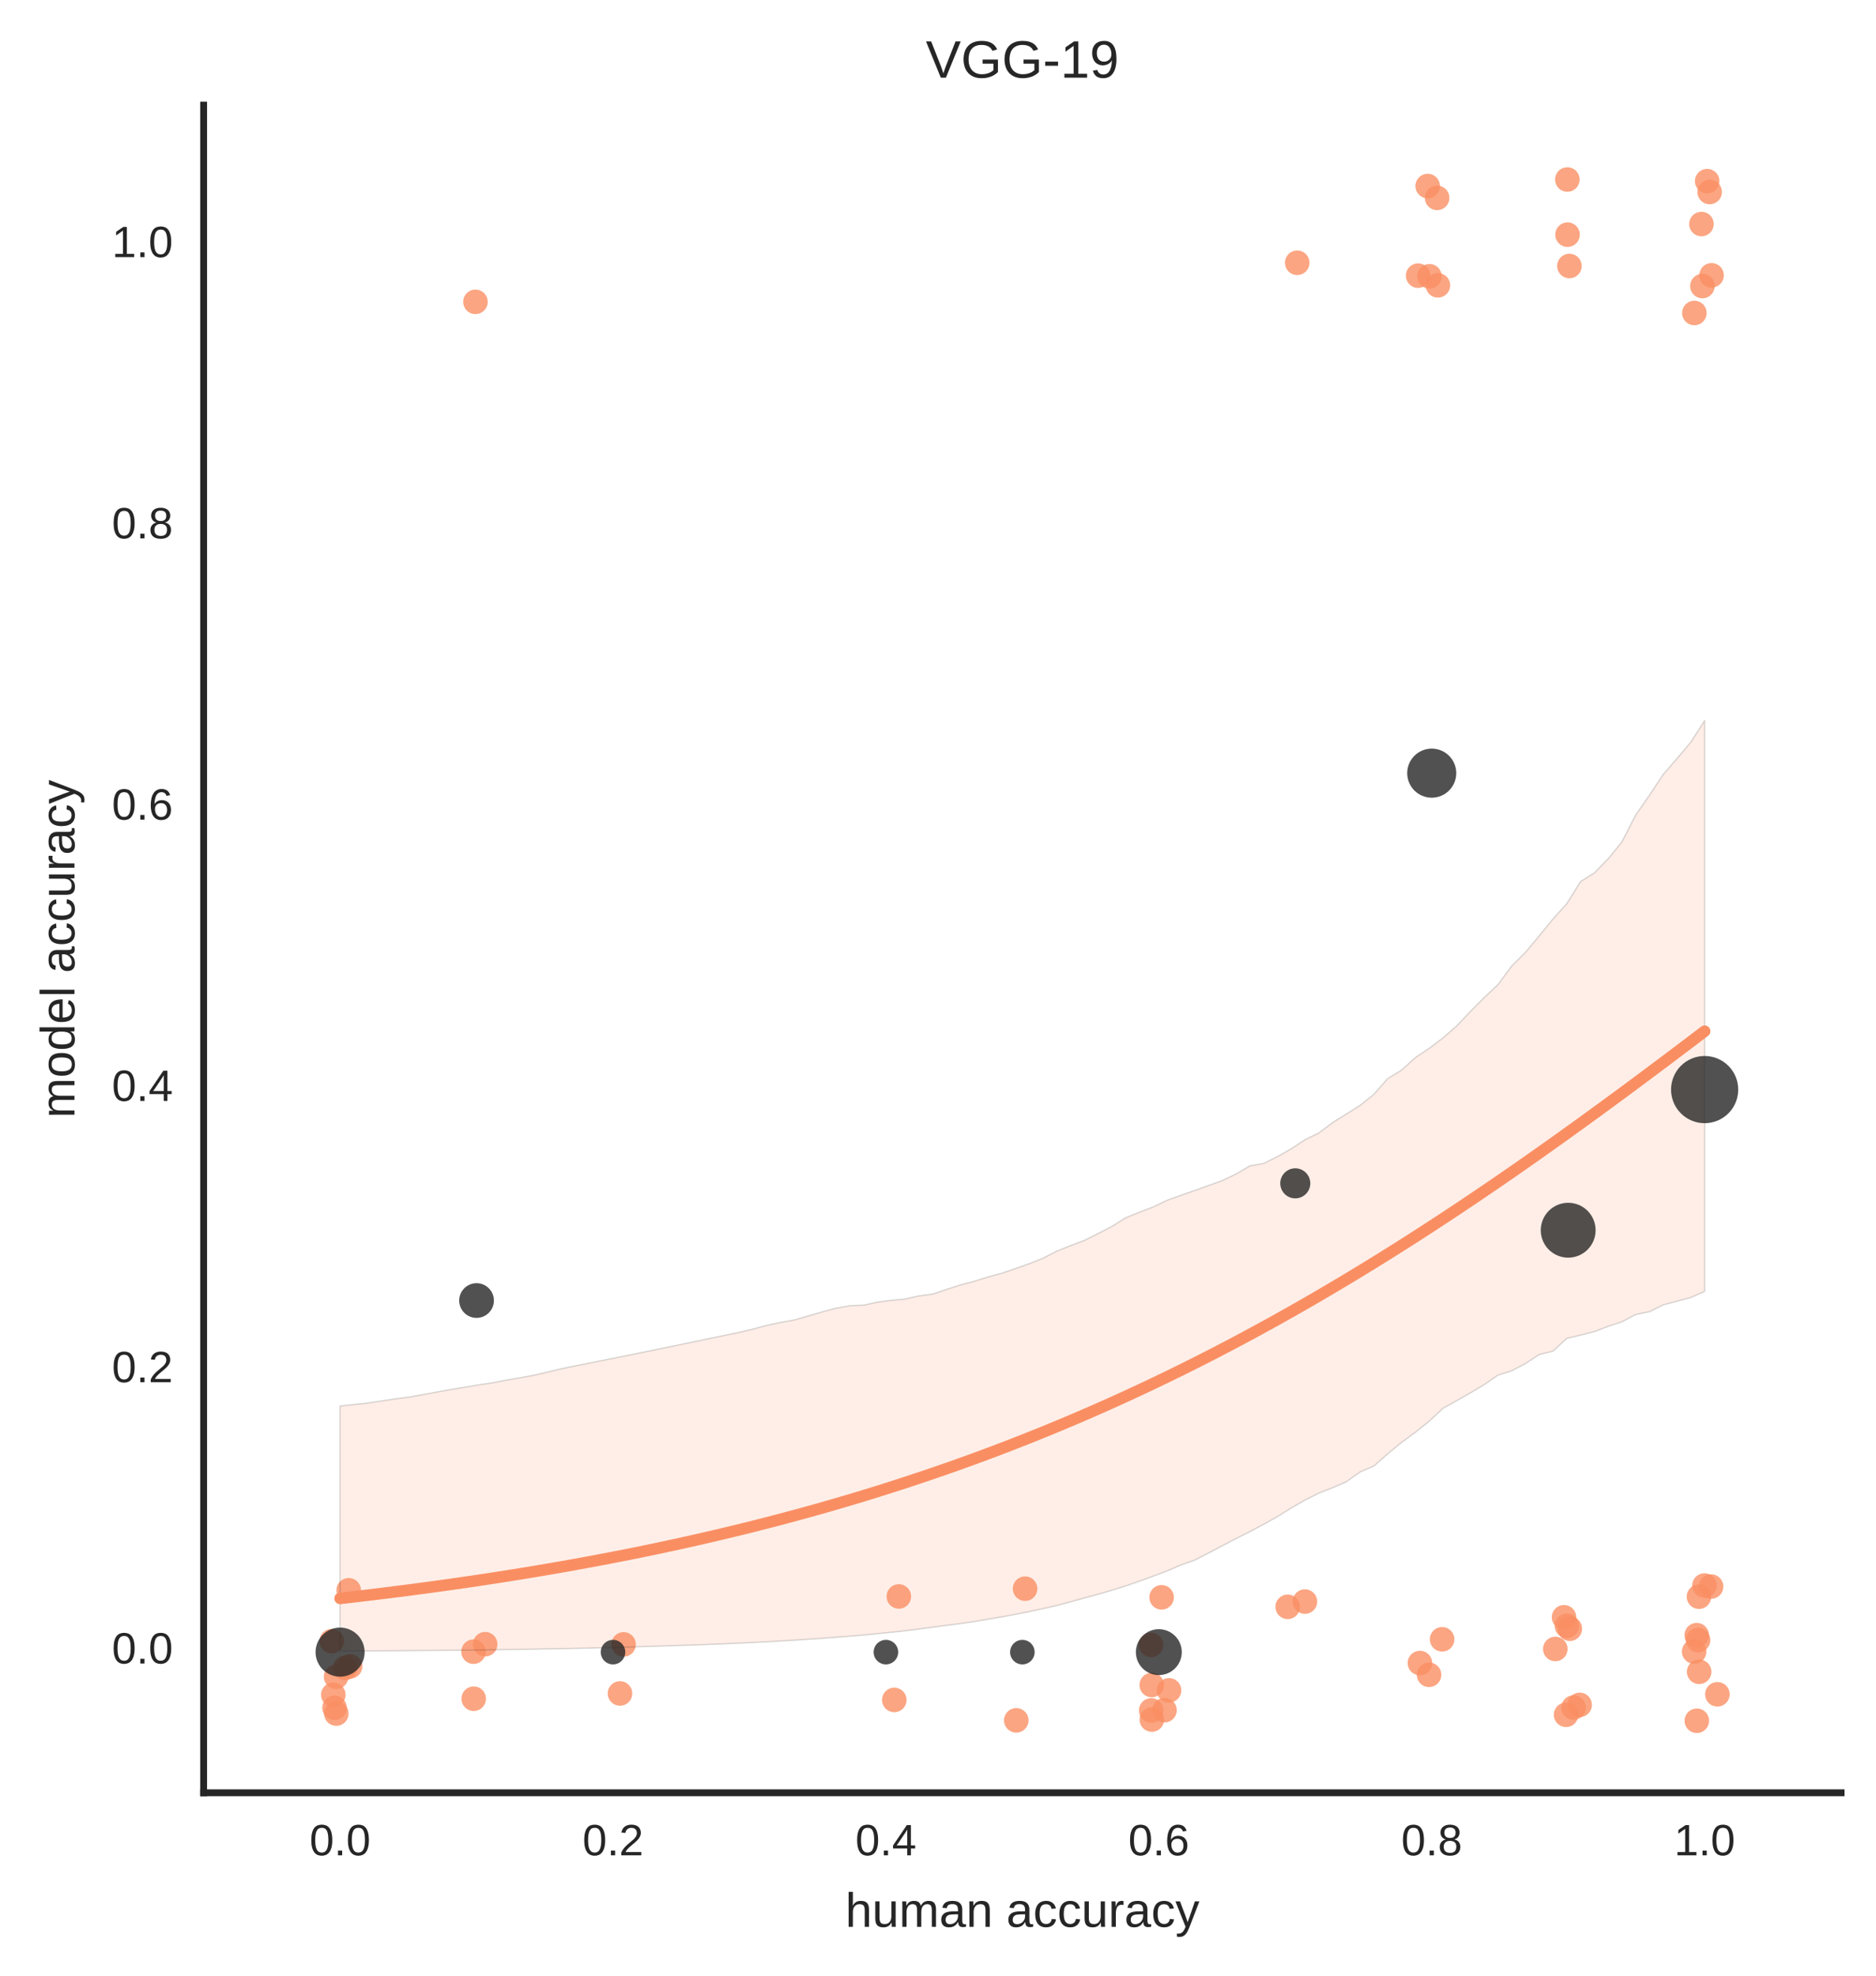 <?xml version="1.0" encoding="utf-8" standalone="no"?>
<!DOCTYPE svg PUBLIC "-//W3C//DTD SVG 1.1//EN"
  "http://www.w3.org/Graphics/SVG/1.1/DTD/svg11.dtd">
<!-- Created with matplotlib (http://matplotlib.org/) -->
<svg height="360pt" version="1.1" viewBox="0 0 342 360" width="342pt" xmlns="http://www.w3.org/2000/svg" xmlns:xlink="http://www.w3.org/1999/xlink">
 <defs>
  <style type="text/css">
*{stroke-linecap:butt;stroke-linejoin:round;stroke-miterlimit:100000;}
  </style>
 </defs>
 <g id="figure_1">
  <g id="patch_1">
   <path d="M 0 360.132 
L 342.837 360.132 
L 342.837 0 
L 0 0 
z
" style="fill:#ffffff;"/>
  </g>
  <g id="axes_1">
   <g id="patch_2">
    <path d="M 37.123 326.671 
L 335.637 326.671 
L 335.637 19.157 
L 37.123 19.157 
z
" style="fill:#ffffff;"/>
   </g>
   <g id="matplotlib.axis_1">
    <g id="xtick_1">
     <g id="line2d_1">
      <defs>
       <path d="M 0 0 
L 0 0 
" id="mff95d0377c" style="stroke:#262626;stroke-width:0.8;"/>
      </defs>
      <g>
       <use style="fill:#262626;stroke:#262626;stroke-width:0.8;" x="61.999" xlink:href="#mff95d0377c" y="326.671"/>
      </g>
     </g>
     <g id="text_1">
      <!-- 0.0 -->
      <defs>
       <path d="M 9.125 0 
L 9.125 10.688 
L 18.656 10.688 
L 18.656 0 
z
" id="LiberationSans-2e"/>
       <path d="M 51.703 34.422 
Q 51.703 24.516 49.828 17.75 
Q 47.953 10.984 44.703 6.812 
Q 41.453 2.641 37.062 0.828 
Q 32.672 -0.984 27.688 -0.984 
Q 22.656 -0.984 18.312 0.828 
Q 13.969 2.641 10.766 6.781 
Q 7.562 10.938 5.734 17.703 
Q 3.906 24.469 3.906 34.422 
Q 3.906 44.828 5.734 51.641 
Q 7.562 58.453 10.781 62.5 
Q 14.016 66.547 18.406 68.188 
Q 22.797 69.828 27.984 69.828 
Q 32.906 69.828 37.219 68.188 
Q 41.547 66.547 44.766 62.5 
Q 48 58.453 49.844 51.641 
Q 51.703 44.828 51.703 34.422 
M 42.781 34.422 
Q 42.781 42.625 41.797 48.062 
Q 40.828 53.516 38.922 56.766 
Q 37.016 60.016 34.25 61.359 
Q 31.5 62.703 27.984 62.703 
Q 24.266 62.703 21.438 61.328 
Q 18.609 59.969 16.672 56.719 
Q 14.75 53.469 13.766 48.016 
Q 12.797 42.578 12.797 34.422 
Q 12.797 26.516 13.797 21.094 
Q 14.797 15.672 16.719 12.375 
Q 18.656 9.078 21.438 7.641 
Q 24.219 6.203 27.781 6.203 
Q 31.25 6.203 34.031 7.641 
Q 36.812 9.078 38.734 12.375 
Q 40.672 15.672 41.719 21.094 
Q 42.781 26.516 42.781 34.422 
" id="LiberationSans-30"/>
      </defs>
      <g style="fill:#262626;" transform="translate(56.439 338.068)scale(0.08 -0.08)">
       <use xlink:href="#LiberationSans-30"/>
       <use x="55.615" xlink:href="#LiberationSans-2e"/>
       <use x="83.398" xlink:href="#LiberationSans-30"/>
      </g>
     </g>
    </g>
    <g id="xtick_2">
     <g id="line2d_2">
      <g>
       <use style="fill:#262626;stroke:#262626;stroke-width:0.8;" x="111.752" xlink:href="#mff95d0377c" y="326.671"/>
      </g>
     </g>
     <g id="text_2">
      <!-- 0.2 -->
      <defs>
       <path d="M 5.031 0 
L 5.031 6.203 
Q 7.516 11.922 11.109 16.281 
Q 14.703 20.656 18.656 24.188 
Q 22.609 27.734 26.484 30.766 
Q 30.375 33.797 33.5 36.812 
Q 36.625 39.844 38.547 43.156 
Q 40.484 46.484 40.484 50.688 
Q 40.484 53.609 39.594 55.828 
Q 38.719 58.062 37.062 59.562 
Q 35.406 61.078 33.078 61.828 
Q 30.766 62.594 27.938 62.594 
Q 25.297 62.594 22.969 61.859 
Q 20.656 61.141 18.844 59.672 
Q 17.047 58.203 15.891 56.031 
Q 14.75 53.859 14.406 50.984 
L 5.422 51.812 
Q 5.859 55.516 7.469 58.781 
Q 9.078 62.062 11.906 64.531 
Q 14.75 67 18.719 68.406 
Q 22.703 69.828 27.938 69.828 
Q 33.062 69.828 37.062 68.609 
Q 41.062 67.391 43.812 64.984 
Q 46.578 62.594 48.047 59.078 
Q 49.516 55.562 49.516 50.984 
Q 49.516 47.516 48.266 44.391 
Q 47.016 41.266 44.938 38.422 
Q 42.875 35.594 40.141 32.953 
Q 37.406 30.328 34.422 27.812 
Q 31.453 25.297 28.422 22.828 
Q 25.391 20.359 22.719 17.859 
Q 20.062 15.375 17.969 12.812 
Q 15.875 10.25 14.703 7.469 
L 50.594 7.469 
L 50.594 0 
z
" id="LiberationSans-32"/>
      </defs>
      <g style="fill:#262626;" transform="translate(106.192 338.068)scale(0.08 -0.08)">
       <use xlink:href="#LiberationSans-30"/>
       <use x="55.615" xlink:href="#LiberationSans-2e"/>
       <use x="83.398" xlink:href="#LiberationSans-32"/>
      </g>
     </g>
    </g>
    <g id="xtick_3">
     <g id="line2d_3">
      <g>
       <use style="fill:#262626;stroke:#262626;stroke-width:0.8;" x="161.504" xlink:href="#mff95d0377c" y="326.671"/>
      </g>
     </g>
     <g id="text_3">
      <!-- 0.4 -->
      <defs>
       <path d="M 43.016 15.578 
L 43.016 0 
L 34.719 0 
L 34.719 15.578 
L 2.297 15.578 
L 2.297 22.406 
L 33.797 68.797 
L 43.016 68.797 
L 43.016 22.516 
L 52.688 22.516 
L 52.688 15.578 
z
M 34.719 58.891 
Q 34.625 58.641 34.234 57.938 
Q 33.844 57.234 33.344 56.344 
Q 32.859 55.469 32.344 54.562 
Q 31.844 53.656 31.453 53.078 
L 13.812 27.094 
Q 13.578 26.703 13.109 26.062 
Q 12.641 25.438 12.156 24.781 
Q 11.672 24.125 11.172 23.484 
Q 10.688 22.859 10.406 22.516 
L 34.719 22.516 
z
" id="LiberationSans-34"/>
      </defs>
      <g style="fill:#262626;" transform="translate(155.944 338.068)scale(0.08 -0.08)">
       <use xlink:href="#LiberationSans-30"/>
       <use x="55.615" xlink:href="#LiberationSans-2e"/>
       <use x="83.398" xlink:href="#LiberationSans-34"/>
      </g>
     </g>
    </g>
    <g id="xtick_4">
     <g id="line2d_4">
      <g>
       <use style="fill:#262626;stroke:#262626;stroke-width:0.8;" x="211.256" xlink:href="#mff95d0377c" y="326.671"/>
      </g>
     </g>
     <g id="text_4">
      <!-- 0.6 -->
      <defs>
       <path d="M 51.219 22.516 
Q 51.219 17.328 49.781 13 
Q 48.344 8.688 45.531 5.578 
Q 42.719 2.484 38.562 0.75 
Q 34.422 -0.984 29 -0.984 
Q 23 -0.984 18.5 1.312 
Q 14.016 3.609 11.031 7.922 
Q 8.062 12.25 6.562 18.531 
Q 5.078 24.812 5.078 32.812 
Q 5.078 42 6.766 48.922 
Q 8.453 55.859 11.625 60.5 
Q 14.797 65.141 19.359 67.484 
Q 23.922 69.828 29.688 69.828 
Q 33.203 69.828 36.281 69.094 
Q 39.359 68.359 41.875 66.719 
Q 44.391 65.094 46.281 62.406 
Q 48.188 59.719 49.312 55.812 
L 40.922 54.297 
Q 39.547 58.734 36.547 60.719 
Q 33.547 62.703 29.594 62.703 
Q 25.984 62.703 23.047 60.984 
Q 20.125 59.281 18.062 55.875 
Q 16.016 52.484 14.906 47.359 
Q 13.812 42.234 13.812 35.406 
Q 16.219 39.844 20.562 42.156 
Q 24.906 44.484 30.516 44.484 
Q 35.203 44.484 39.016 42.969 
Q 42.828 41.453 45.531 38.594 
Q 48.25 35.75 49.734 31.672 
Q 51.219 27.594 51.219 22.516 
M 42.281 22.125 
Q 42.281 25.688 41.406 28.562 
Q 40.531 31.453 38.766 33.469 
Q 37.016 35.5 34.422 36.594 
Q 31.844 37.703 28.422 37.703 
Q 26.031 37.703 23.578 36.984 
Q 21.141 36.281 19.156 34.688 
Q 17.188 33.109 15.938 30.516 
Q 14.703 27.938 14.703 24.219 
Q 14.703 20.406 15.672 17.109 
Q 16.656 13.812 18.484 11.375 
Q 20.312 8.938 22.891 7.516 
Q 25.484 6.109 28.719 6.109 
Q 31.891 6.109 34.406 7.203 
Q 36.922 8.297 38.672 10.375 
Q 40.438 12.453 41.359 15.422 
Q 42.281 18.406 42.281 22.125 
" id="LiberationSans-36"/>
      </defs>
      <g style="fill:#262626;" transform="translate(205.696 338.068)scale(0.08 -0.08)">
       <use xlink:href="#LiberationSans-30"/>
       <use x="55.615" xlink:href="#LiberationSans-2e"/>
       <use x="83.398" xlink:href="#LiberationSans-36"/>
      </g>
     </g>
    </g>
    <g id="xtick_5">
     <g id="line2d_5">
      <g>
       <use style="fill:#262626;stroke:#262626;stroke-width:0.8;" x="261.009" xlink:href="#mff95d0377c" y="326.671"/>
      </g>
     </g>
     <g id="text_5">
      <!-- 0.8 -->
      <defs>
       <path d="M 51.266 19.188 
Q 51.266 14.797 49.875 11.109 
Q 48.484 7.422 45.625 4.734 
Q 42.781 2.047 38.328 0.531 
Q 33.891 -0.984 27.828 -0.984 
Q 21.781 -0.984 17.359 0.531 
Q 12.938 2.047 10.031 4.703 
Q 7.125 7.375 5.734 11.062 
Q 4.344 14.75 4.344 19.094 
Q 4.344 22.859 5.484 25.781 
Q 6.641 28.719 8.562 30.828 
Q 10.5 32.953 12.969 34.25 
Q 15.438 35.547 18.062 35.984 
L 18.062 36.188 
Q 15.188 36.859 12.906 38.375 
Q 10.641 39.891 9.094 42.016 
Q 7.562 44.141 6.75 46.719 
Q 5.953 49.312 5.953 52.203 
Q 5.953 55.812 7.344 59 
Q 8.734 62.203 11.469 64.625 
Q 14.203 67.047 18.25 68.438 
Q 22.312 69.828 27.641 69.828 
Q 33.25 69.828 37.375 68.406 
Q 41.5 67 44.203 64.578 
Q 46.922 62.156 48.234 58.938 
Q 49.562 55.719 49.562 52.094 
Q 49.562 49.266 48.75 46.672 
Q 47.953 44.094 46.406 41.969 
Q 44.875 39.844 42.594 38.344 
Q 40.328 36.859 37.359 36.281 
L 37.359 36.078 
Q 40.328 35.594 42.859 34.297 
Q 45.406 33.016 47.266 30.891 
Q 49.125 28.766 50.188 25.828 
Q 51.266 22.906 51.266 19.188 
M 40.438 51.609 
Q 40.438 54.203 39.766 56.344 
Q 39.109 58.5 37.594 60.031 
Q 36.078 61.578 33.641 62.422 
Q 31.203 63.281 27.641 63.281 
Q 24.172 63.281 21.781 62.422 
Q 19.391 61.578 17.844 60.031 
Q 16.312 58.5 15.625 56.344 
Q 14.938 54.203 14.938 51.609 
Q 14.938 49.562 15.469 47.406 
Q 16.016 45.266 17.422 43.5 
Q 18.844 41.75 21.328 40.625 
Q 23.828 39.5 27.734 39.5 
Q 31.891 39.5 34.406 40.625 
Q 36.922 41.75 38.25 43.5 
Q 39.594 45.266 40.016 47.406 
Q 40.438 49.562 40.438 51.609 
M 42.141 20.016 
Q 42.141 22.516 41.453 24.828 
Q 40.766 27.156 39.109 28.938 
Q 37.453 30.719 34.641 31.812 
Q 31.844 32.906 27.641 32.906 
Q 23.781 32.906 21.062 31.812 
Q 18.359 30.719 16.672 28.906 
Q 14.984 27.094 14.203 24.719 
Q 13.422 22.359 13.422 19.828 
Q 13.422 16.656 14.203 14.031 
Q 14.984 11.422 16.688 9.547 
Q 18.406 7.672 21.188 6.641 
Q 23.969 5.609 27.938 5.609 
Q 31.938 5.609 34.672 6.641 
Q 37.406 7.672 39.062 9.547 
Q 40.719 11.422 41.422 14.078 
Q 42.141 16.75 42.141 20.016 
" id="LiberationSans-38"/>
      </defs>
      <g style="fill:#262626;" transform="translate(255.449 338.068)scale(0.08 -0.08)">
       <use xlink:href="#LiberationSans-30"/>
       <use x="55.615" xlink:href="#LiberationSans-2e"/>
       <use x="83.398" xlink:href="#LiberationSans-38"/>
      </g>
     </g>
    </g>
    <g id="xtick_6">
     <g id="line2d_6">
      <g>
       <use style="fill:#262626;stroke:#262626;stroke-width:0.8;" x="310.761" xlink:href="#mff95d0377c" y="326.671"/>
      </g>
     </g>
     <g id="text_6">
      <!-- 1.0 -->
      <defs>
       <path d="M 7.625 0 
L 7.625 7.469 
L 25.141 7.469 
L 25.141 60.406 
L 9.625 49.312 
L 9.625 57.625 
L 25.875 68.797 
L 33.984 68.797 
L 33.984 7.469 
L 50.734 7.469 
L 50.734 0 
z
" id="LiberationSans-31"/>
      </defs>
      <g style="fill:#262626;" transform="translate(305.201 338.068)scale(0.08 -0.08)">
       <use xlink:href="#LiberationSans-31"/>
       <use x="55.615" xlink:href="#LiberationSans-2e"/>
       <use x="83.398" xlink:href="#LiberationSans-30"/>
      </g>
     </g>
    </g>
    <g id="text_7">
     <!-- human accuracy -->
     <defs>
      <path d="M 6.938 0 
L 6.938 40.531 
Q 6.938 42.188 6.906 43.922 
Q 6.891 45.656 6.828 47.266 
Q 6.781 48.875 6.734 50.281 
Q 6.688 51.703 6.641 52.828 
L 14.938 52.828 
Q 14.984 51.703 15.062 50.266 
Q 15.141 48.828 15.203 47.312 
Q 15.281 45.797 15.297 44.406 
Q 15.328 43.016 15.328 42.047 
L 15.531 42.047 
Q 16.453 45.062 17.5 47.281 
Q 18.562 49.516 19.969 50.953 
Q 21.391 52.391 23.344 53.094 
Q 25.297 53.812 28.078 53.812 
Q 29.156 53.812 30.125 53.641 
Q 31.109 53.469 31.641 53.328 
L 31.641 45.266 
Q 30.766 45.516 29.594 45.625 
Q 28.422 45.75 26.953 45.75 
Q 23.922 45.75 21.797 44.375 
Q 19.672 43.016 18.328 40.594 
Q 17 38.188 16.359 34.844 
Q 15.719 31.5 15.719 27.547 
L 15.719 0 
z
" id="LiberationSans-72"/>
      <path d="M 20.219 -0.984 
Q 12.25 -0.984 8.25 3.219 
Q 4.25 7.422 4.25 14.75 
Q 4.25 19.969 6.219 23.312 
Q 8.203 26.656 11.391 28.562 
Q 14.594 30.469 18.688 31.203 
Q 22.797 31.938 27.047 32.031 
L 38.922 32.234 
L 38.922 35.109 
Q 38.922 38.375 38.234 40.672 
Q 37.547 42.969 36.125 44.375 
Q 34.719 45.797 32.594 46.453 
Q 30.469 47.125 27.594 47.125 
Q 25.047 47.125 23 46.75 
Q 20.953 46.391 19.438 45.438 
Q 17.922 44.484 16.984 42.844 
Q 16.062 41.219 15.766 38.719 
L 6.594 39.547 
Q 7.078 42.672 8.438 45.281 
Q 9.812 47.906 12.328 49.797 
Q 14.844 51.703 18.625 52.75 
Q 22.406 53.812 27.781 53.812 
Q 37.75 53.812 42.766 49.234 
Q 47.797 44.672 47.797 36.031 
L 47.797 13.281 
Q 47.797 9.375 48.828 7.391 
Q 49.859 5.422 52.734 5.422 
Q 53.469 5.422 54.203 5.516 
Q 54.938 5.609 55.609 5.766 
L 55.609 0.297 
Q 53.953 -0.094 52.312 -0.281 
Q 50.688 -0.484 48.828 -0.484 
Q 46.344 -0.484 44.562 0.172 
Q 42.781 0.828 41.656 2.172 
Q 40.531 3.516 39.938 5.484 
Q 39.359 7.469 39.203 10.109 
L 38.922 10.109 
Q 37.5 7.562 35.812 5.516 
Q 34.125 3.469 31.875 2.031 
Q 29.641 0.594 26.781 -0.188 
Q 23.922 -0.984 20.219 -0.984 
M 22.219 5.609 
Q 26.422 5.609 29.562 7.141 
Q 32.719 8.688 34.781 11.078 
Q 36.859 13.484 37.891 16.312 
Q 38.922 19.141 38.922 21.734 
L 38.922 26.078 
L 29.297 25.875 
Q 26.078 25.828 23.172 25.406 
Q 20.266 25 18.062 23.781 
Q 15.875 22.562 14.578 20.359 
Q 13.281 18.172 13.281 14.594 
Q 13.281 10.297 15.594 7.953 
Q 17.922 5.609 22.219 5.609 
" id="LiberationSans-61"/>
      <path d="M 15.328 52.828 
L 15.328 19.344 
Q 15.328 15.484 15.891 12.891 
Q 16.453 10.297 17.719 8.703 
Q 19 7.125 21.062 6.469 
Q 23.141 5.812 26.219 5.812 
Q 29.344 5.812 31.859 6.906 
Q 34.375 8.016 36.156 10.078 
Q 37.938 12.156 38.906 15.203 
Q 39.891 18.266 39.891 22.219 
L 39.891 52.828 
L 48.688 52.828 
L 48.688 11.281 
Q 48.688 9.625 48.703 7.781 
Q 48.734 5.953 48.781 4.312 
Q 48.828 2.688 48.875 1.516 
Q 48.922 0.344 48.969 0 
L 40.672 0 
Q 40.625 0.25 40.578 1.312 
Q 40.531 2.391 40.453 3.781 
Q 40.375 5.172 40.328 6.609 
Q 40.281 8.062 40.281 9.031 
L 40.141 9.031 
Q 38.875 6.734 37.359 4.875 
Q 35.844 3.031 33.844 1.734 
Q 31.844 0.438 29.25 -0.266 
Q 26.656 -0.984 23.25 -0.984 
Q 18.844 -0.984 15.672 0.094 
Q 12.5 1.172 10.453 3.422 
Q 8.406 5.672 7.453 9.188 
Q 6.5 12.703 6.5 17.625 
L 6.5 52.828 
z
" id="LiberationSans-75"/>
      <path d="M 13.422 26.656 
Q 13.422 22.125 14.078 18.312 
Q 14.75 14.5 16.312 11.734 
Q 17.875 8.984 20.438 7.469 
Q 23 5.953 26.766 5.953 
Q 31.453 5.953 34.594 8.484 
Q 37.75 11.031 38.484 16.312 
L 47.359 15.719 
Q 46.922 12.453 45.453 9.422 
Q 44 6.391 41.484 4.094 
Q 38.969 1.812 35.344 0.406 
Q 31.734 -0.984 27 -0.984 
Q 20.797 -0.984 16.453 1.109 
Q 12.109 3.219 9.391 6.906 
Q 6.688 10.594 5.469 15.594 
Q 4.25 20.609 4.25 26.469 
Q 4.25 31.781 5.125 35.859 
Q 6 39.938 7.594 42.984 
Q 9.188 46.047 11.328 48.125 
Q 13.484 50.203 15.984 51.438 
Q 18.5 52.688 21.281 53.25 
Q 24.078 53.812 26.906 53.812 
Q 31.344 53.812 34.812 52.594 
Q 38.281 51.375 40.797 49.25 
Q 43.312 47.125 44.875 44.234 
Q 46.438 41.359 47.078 38.031 
L 38.031 37.359 
Q 37.359 41.75 34.562 44.328 
Q 31.781 46.922 26.656 46.922 
Q 22.906 46.922 20.391 45.672 
Q 17.875 44.438 16.312 41.922 
Q 14.75 39.406 14.078 35.594 
Q 13.422 31.781 13.422 26.656 
" id="LiberationSans-63"/>
      <path d="M 29.5 0 
Q 27.641 -4.781 25.703 -8.609 
Q 23.781 -12.453 21.391 -15.156 
Q 19 -17.875 16.062 -19.312 
Q 13.141 -20.75 9.328 -20.75 
Q 7.672 -20.75 6.25 -20.656 
Q 4.828 -20.562 3.266 -20.219 
L 3.266 -13.625 
Q 4.203 -13.766 5.375 -13.844 
Q 6.547 -13.922 7.375 -13.922 
Q 11.234 -13.922 14.547 -11.031 
Q 17.875 -8.156 20.359 -1.859 
L 21.188 0.25 
L 0.25 52.828 
L 9.625 52.828 
L 20.75 23.641 
Q 21.234 22.312 21.984 20.109 
Q 22.75 17.922 23.5 15.719 
Q 24.266 13.531 24.844 11.766 
Q 25.438 10.016 25.531 9.578 
Q 25.688 10.109 26.25 11.688 
Q 26.812 13.281 27.516 15.234 
Q 28.219 17.188 28.953 19.188 
Q 29.688 21.188 30.172 22.656 
L 40.531 52.828 
L 49.812 52.828 
z
" id="LiberationSans-79"/>
      <path d="M 15.484 43.797 
Q 16.938 46.484 18.641 48.359 
Q 20.359 50.25 22.406 51.469 
Q 24.469 52.688 26.906 53.25 
Q 29.344 53.812 32.375 53.812 
Q 37.453 53.812 40.703 52.438 
Q 43.953 51.078 45.828 48.609 
Q 47.703 46.141 48.406 42.719 
Q 49.125 39.312 49.125 35.203 
L 49.125 0 
L 40.281 0 
L 40.281 33.5 
Q 40.281 36.859 39.859 39.391 
Q 39.453 41.938 38.281 43.625 
Q 37.109 45.312 34.953 46.156 
Q 32.812 47.016 29.391 47.016 
Q 26.266 47.016 23.75 45.891 
Q 21.234 44.781 19.453 42.719 
Q 17.672 40.672 16.688 37.734 
Q 15.719 34.812 15.719 31.156 
L 15.719 0 
L 6.938 0 
L 6.938 72.469 
L 15.719 72.469 
L 15.719 53.609 
Q 15.719 52 15.672 50.391 
Q 15.625 48.781 15.547 47.406 
Q 15.484 46.047 15.422 45.094 
Q 15.375 44.141 15.328 43.797 
z
" id="LiberationSans-68"/>
      <path d="M 37.5 0 
L 37.5 33.5 
Q 37.5 37.359 37.016 39.938 
Q 36.531 42.531 35.375 44.109 
Q 34.234 45.703 32.375 46.359 
Q 30.516 47.016 27.828 47.016 
Q 25.047 47.016 22.797 45.922 
Q 20.562 44.828 18.969 42.75 
Q 17.391 40.672 16.531 37.625 
Q 15.672 34.578 15.672 30.609 
L 15.672 0 
L 6.938 0 
L 6.938 41.547 
Q 6.938 43.219 6.906 45.047 
Q 6.891 46.875 6.828 48.5 
Q 6.781 50.141 6.734 51.312 
Q 6.688 52.484 6.641 52.828 
L 14.938 52.828 
Q 14.984 52.594 15.031 51.516 
Q 15.094 50.438 15.156 49.047 
Q 15.234 47.656 15.281 46.219 
Q 15.328 44.781 15.328 43.797 
L 15.484 43.797 
Q 16.656 46.094 18.016 47.953 
Q 19.391 49.812 21.219 51.094 
Q 23.047 52.391 25.406 53.094 
Q 27.781 53.812 30.906 53.812 
Q 36.922 53.812 40.406 51.422 
Q 43.891 49.031 45.266 43.797 
L 45.406 43.797 
Q 46.578 46.094 48.047 47.953 
Q 49.516 49.812 51.469 51.094 
Q 53.422 52.391 55.859 53.094 
Q 58.297 53.812 61.422 53.812 
Q 65.438 53.812 68.328 52.734 
Q 71.234 51.656 73.094 49.406 
Q 74.953 47.172 75.828 43.625 
Q 76.703 40.094 76.703 35.203 
L 76.703 0 
L 68.016 0 
L 68.016 33.5 
Q 68.016 37.359 67.531 39.938 
Q 67.047 42.531 65.891 44.109 
Q 64.75 45.703 62.891 46.359 
Q 61.031 47.016 58.344 47.016 
Q 55.562 47.016 53.312 45.969 
Q 51.078 44.922 49.484 42.875 
Q 47.906 40.828 47.047 37.75 
Q 46.188 34.672 46.188 30.609 
L 46.188 0 
z
" id="LiberationSans-6d"/>
      <path d="M 40.281 0 
L 40.281 33.5 
Q 40.281 37.359 39.719 39.938 
Q 39.156 42.531 37.891 44.109 
Q 36.625 45.703 34.547 46.359 
Q 32.469 47.016 29.391 47.016 
Q 26.266 47.016 23.75 45.922 
Q 21.234 44.828 19.453 42.75 
Q 17.672 40.672 16.688 37.625 
Q 15.719 34.578 15.719 30.609 
L 15.719 0 
L 6.938 0 
L 6.938 41.547 
Q 6.938 43.219 6.906 45.047 
Q 6.891 46.875 6.828 48.5 
Q 6.781 50.141 6.734 51.312 
Q 6.688 52.484 6.641 52.828 
L 14.938 52.828 
Q 14.984 52.594 15.031 51.516 
Q 15.094 50.438 15.156 49.047 
Q 15.234 47.656 15.281 46.219 
Q 15.328 44.781 15.328 43.797 
L 15.484 43.797 
Q 16.75 46.094 18.266 47.953 
Q 19.781 49.812 21.781 51.094 
Q 23.781 52.391 26.359 53.094 
Q 28.953 53.812 32.375 53.812 
Q 36.766 53.812 39.938 52.734 
Q 43.109 51.656 45.156 49.406 
Q 47.219 47.172 48.172 43.625 
Q 49.125 40.094 49.125 35.203 
L 49.125 0 
z
" id="LiberationSans-6e"/>
      <path id="LiberationSans-20"/>
     </defs>
     <g style="fill:#262626;" transform="translate(154.1 351.106)scale(0.088 -0.088)">
      <use xlink:href="#LiberationSans-68"/>
      <use x="55.615" xlink:href="#LiberationSans-75"/>
      <use x="111.23" xlink:href="#LiberationSans-6d"/>
      <use x="194.531" xlink:href="#LiberationSans-61"/>
      <use x="250.146" xlink:href="#LiberationSans-6e"/>
      <use x="305.762" xlink:href="#LiberationSans-20"/>
      <use x="333.545" xlink:href="#LiberationSans-61"/>
      <use x="389.16" xlink:href="#LiberationSans-63"/>
      <use x="439.16" xlink:href="#LiberationSans-63"/>
      <use x="489.16" xlink:href="#LiberationSans-75"/>
      <use x="544.775" xlink:href="#LiberationSans-72"/>
      <use x="578.076" xlink:href="#LiberationSans-61"/>
      <use x="633.691" xlink:href="#LiberationSans-63"/>
      <use x="683.691" xlink:href="#LiberationSans-79"/>
     </g>
    </g>
   </g>
   <g id="matplotlib.axis_2">
    <g id="ytick_1">
     <g id="line2d_7">
      <g>
       <use style="fill:#262626;stroke:#262626;stroke-width:0.8;" x="37.123" xlink:href="#mff95d0377c" y="301.045"/>
      </g>
     </g>
     <g id="text_8">
      <!-- 0.0 -->
      <g style="fill:#262626;" transform="translate(20.403 303.114)scale(0.08 -0.08)">
       <use xlink:href="#LiberationSans-30"/>
       <use x="55.615" xlink:href="#LiberationSans-2e"/>
       <use x="83.398" xlink:href="#LiberationSans-30"/>
      </g>
     </g>
    </g>
    <g id="ytick_2">
     <g id="line2d_8">
      <g>
       <use style="fill:#262626;stroke:#262626;stroke-width:0.8;" x="37.123" xlink:href="#mff95d0377c" y="249.792"/>
      </g>
     </g>
     <g id="text_9">
      <!-- 0.2 -->
      <g style="fill:#262626;" transform="translate(20.403 251.861)scale(0.08 -0.08)">
       <use xlink:href="#LiberationSans-30"/>
       <use x="55.615" xlink:href="#LiberationSans-2e"/>
       <use x="83.398" xlink:href="#LiberationSans-32"/>
      </g>
     </g>
    </g>
    <g id="ytick_3">
     <g id="line2d_9">
      <g>
       <use style="fill:#262626;stroke:#262626;stroke-width:0.8;" x="37.123" xlink:href="#mff95d0377c" y="198.54"/>
      </g>
     </g>
     <g id="text_10">
      <!-- 0.4 -->
      <g style="fill:#262626;" transform="translate(20.403 200.609)scale(0.08 -0.08)">
       <use xlink:href="#LiberationSans-30"/>
       <use x="55.615" xlink:href="#LiberationSans-2e"/>
       <use x="83.398" xlink:href="#LiberationSans-34"/>
      </g>
     </g>
    </g>
    <g id="ytick_4">
     <g id="line2d_10">
      <g>
       <use style="fill:#262626;stroke:#262626;stroke-width:0.8;" x="37.123" xlink:href="#mff95d0377c" y="147.288"/>
      </g>
     </g>
     <g id="text_11">
      <!-- 0.6 -->
      <g style="fill:#262626;" transform="translate(20.403 149.357)scale(0.08 -0.08)">
       <use xlink:href="#LiberationSans-30"/>
       <use x="55.615" xlink:href="#LiberationSans-2e"/>
       <use x="83.398" xlink:href="#LiberationSans-36"/>
      </g>
     </g>
    </g>
    <g id="ytick_5">
     <g id="line2d_11">
      <g>
       <use style="fill:#262626;stroke:#262626;stroke-width:0.8;" x="37.123" xlink:href="#mff95d0377c" y="96.035"/>
      </g>
     </g>
     <g id="text_12">
      <!-- 0.8 -->
      <g style="fill:#262626;" transform="translate(20.403 98.104)scale(0.08 -0.08)">
       <use xlink:href="#LiberationSans-30"/>
       <use x="55.615" xlink:href="#LiberationSans-2e"/>
       <use x="83.398" xlink:href="#LiberationSans-38"/>
      </g>
     </g>
    </g>
    <g id="ytick_6">
     <g id="line2d_12">
      <g>
       <use style="fill:#262626;stroke:#262626;stroke-width:0.8;" x="37.123" xlink:href="#mff95d0377c" y="44.783"/>
      </g>
     </g>
     <g id="text_13">
      <!-- 1.0 -->
      <g style="fill:#262626;" transform="translate(20.403 46.852)scale(0.08 -0.08)">
       <use xlink:href="#LiberationSans-31"/>
       <use x="55.615" xlink:href="#LiberationSans-2e"/>
       <use x="83.398" xlink:href="#LiberationSans-30"/>
      </g>
     </g>
    </g>
    <g id="text_14">
     <!-- model accuracy -->
     <defs>
      <path d="M 40.094 8.5 
Q 37.641 3.422 33.609 1.219 
Q 29.594 -0.984 23.641 -0.984 
Q 13.625 -0.984 8.906 5.75 
Q 4.203 12.5 4.203 26.172 
Q 4.203 53.812 23.641 53.812 
Q 29.641 53.812 33.641 51.609 
Q 37.641 49.422 40.094 44.625 
L 40.188 44.625 
Q 40.188 45.125 40.156 46.172 
Q 40.141 47.219 40.109 48.359 
Q 40.094 49.516 40.094 50.531 
Q 40.094 51.562 40.094 52 
L 40.094 72.469 
L 48.875 72.469 
L 48.875 10.891 
Q 48.875 8.984 48.891 7.219 
Q 48.922 5.469 48.969 4 
Q 49.031 2.547 49.078 1.484 
Q 49.125 0.438 49.172 0 
L 40.766 0 
Q 40.672 0.484 40.594 1.391 
Q 40.531 2.297 40.453 3.469 
Q 40.375 4.641 40.328 5.938 
Q 40.281 7.234 40.281 8.5 
z
M 13.422 26.469 
Q 13.422 21 14.109 17.094 
Q 14.797 13.188 16.312 10.672 
Q 17.828 8.156 20.172 6.984 
Q 22.516 5.812 25.875 5.812 
Q 29.344 5.812 32 6.938 
Q 34.672 8.062 36.453 10.578 
Q 38.234 13.094 39.156 17.141 
Q 40.094 21.188 40.094 27.047 
Q 40.094 32.672 39.156 36.547 
Q 38.234 40.438 36.422 42.828 
Q 34.625 45.219 32 46.266 
Q 29.391 47.312 25.984 47.312 
Q 22.75 47.312 20.406 46.188 
Q 18.062 45.062 16.5 42.578 
Q 14.938 40.094 14.172 36.109 
Q 13.422 32.125 13.422 26.469 
" id="LiberationSans-64"/>
      <path d="M 13.484 24.562 
Q 13.484 20.406 14.328 16.906 
Q 15.188 13.422 16.969 10.906 
Q 18.75 8.406 21.531 7 
Q 24.312 5.609 28.219 5.609 
Q 33.938 5.609 37.375 7.906 
Q 40.828 10.203 42.047 13.719 
L 49.75 11.531 
Q 48.922 9.328 47.438 7.109 
Q 45.953 4.891 43.453 3.094 
Q 40.969 1.312 37.234 0.156 
Q 33.5 -0.984 28.219 -0.984 
Q 16.5 -0.984 10.375 6 
Q 4.25 12.984 4.25 26.766 
Q 4.25 34.188 6.094 39.328 
Q 7.953 44.484 11.172 47.703 
Q 14.406 50.922 18.703 52.359 
Q 23 53.812 27.875 53.812 
Q 34.516 53.812 38.984 51.656 
Q 43.453 49.516 46.156 45.719 
Q 48.875 41.938 50.016 36.812 
Q 51.172 31.688 51.172 25.734 
L 51.172 24.562 
z
M 42.094 31.297 
Q 41.359 39.656 37.844 43.484 
Q 34.328 47.312 27.734 47.312 
Q 25.531 47.312 23.109 46.609 
Q 20.703 45.906 18.656 44.094 
Q 16.609 42.281 15.188 39.172 
Q 13.766 36.078 13.578 31.297 
z
" id="LiberationSans-65"/>
      <path d="M 51.422 26.469 
Q 51.422 12.594 45.312 5.797 
Q 39.203 -0.984 27.594 -0.984 
Q 22.078 -0.984 17.719 0.672 
Q 13.375 2.344 10.375 5.766 
Q 7.375 9.188 5.781 14.328 
Q 4.203 19.484 4.203 26.469 
Q 4.203 53.812 27.875 53.812 
Q 34.031 53.812 38.5 52.094 
Q 42.969 50.391 45.828 46.969 
Q 48.688 43.562 50.047 38.422 
Q 51.422 33.297 51.422 26.469 
M 42.188 26.469 
Q 42.188 32.625 41.234 36.625 
Q 40.281 40.625 38.453 43.016 
Q 36.625 45.406 33.984 46.359 
Q 31.344 47.312 28.031 47.312 
Q 24.656 47.312 21.938 46.312 
Q 19.234 45.312 17.328 42.891 
Q 15.438 40.484 14.422 36.469 
Q 13.422 32.469 13.422 26.469 
Q 13.422 20.312 14.5 16.281 
Q 15.578 12.25 17.453 9.859 
Q 19.344 7.469 21.906 6.484 
Q 24.469 5.516 27.484 5.516 
Q 30.859 5.516 33.594 6.469 
Q 36.328 7.422 38.234 9.812 
Q 40.141 12.203 41.156 16.25 
Q 42.188 20.312 42.188 26.469 
" id="LiberationSans-6f"/>
      <path d="M 6.734 0 
L 6.734 72.469 
L 15.531 72.469 
L 15.531 0 
z
" id="LiberationSans-6c"/>
     </defs>
     <g style="fill:#262626;" transform="translate(13.577 203.725)rotate(-90.0)scale(0.088 -0.088)">
      <use xlink:href="#LiberationSans-6d"/>
      <use x="83.301" xlink:href="#LiberationSans-6f"/>
      <use x="138.916" xlink:href="#LiberationSans-64"/>
      <use x="194.531" xlink:href="#LiberationSans-65"/>
      <use x="250.146" xlink:href="#LiberationSans-6c"/>
      <use x="272.363" xlink:href="#LiberationSans-20"/>
      <use x="300.146" xlink:href="#LiberationSans-61"/>
      <use x="355.762" xlink:href="#LiberationSans-63"/>
      <use x="405.762" xlink:href="#LiberationSans-63"/>
      <use x="455.762" xlink:href="#LiberationSans-75"/>
      <use x="511.377" xlink:href="#LiberationSans-72"/>
      <use x="544.678" xlink:href="#LiberationSans-61"/>
      <use x="600.293" xlink:href="#LiberationSans-63"/>
      <use x="650.293" xlink:href="#LiberationSans-79"/>
     </g>
    </g>
   </g>
   <g id="PathCollection_1">
    <defs>
     <path d="M 0 2.236 
C 0.593 2.236 1.162 2 1.581 1.581 
C 2 1.162 2.236 0.593 2.236 0 
C 2.236 -0.593 2 -1.162 1.581 -1.581 
C 1.162 -2 0.593 -2.236 0 -2.236 
C -0.593 -2.236 -1.162 -2 -1.581 -1.581 
C -2 -1.162 -2.236 -0.593 -2.236 0 
C -2.236 0.593 -2 1.162 -1.581 1.581 
C -1.162 2 -0.593 2.236 0 2.236 
z
" id="m6329e14af2"/>
    </defs>
    <g clip-path="url(#p4e17c90380)">
     <use style="fill:#fa8e63;fill-opacity:0.8;" x="60.479" xlink:href="#m6329e14af2" y="299.043"/>
     <use style="fill:#fa8e63;fill-opacity:0.8;" x="308.888" xlink:href="#m6329e14af2" y="57.031"/>
     <use style="fill:#fa8e63;fill-opacity:0.8;" x="113.025" xlink:href="#m6329e14af2" y="308.577"/>
     <use style="fill:#fa8e63;fill-opacity:0.8;" x="286.868" xlink:href="#m6329e14af2" y="311.143"/>
     <use style="fill:#fa8e63;fill-opacity:0.8;" x="209.869" xlink:href="#m6329e14af2" y="311.666"/>
     <use style="fill:#fa8e63;fill-opacity:0.8;" x="286.182" xlink:href="#m6329e14af2" y="296.783"/>
     <use style="fill:#fa8e63;fill-opacity:0.8;" x="258.856" xlink:href="#m6329e14af2" y="303.034"/>
     <use style="fill:#fa8e63;fill-opacity:0.8;" x="285.13" xlink:href="#m6329e14af2" y="294.695"/>
     <use style="fill:#fa8e63;fill-opacity:0.8;" x="258.53" xlink:href="#m6329e14af2" y="50.23"/>
     <use style="fill:#fa8e63;fill-opacity:0.8;" x="113.685" xlink:href="#m6329e14af2" y="299.635"/>
     <use style="fill:#fa8e63;fill-opacity:0.8;" x="260.592" xlink:href="#m6329e14af2" y="50.341"/>
     <use style="fill:#fa8e63;fill-opacity:0.8;" x="209.982" xlink:href="#m6329e14af2" y="313.328"/>
     <use style="fill:#fa8e63;fill-opacity:0.8;" x="88.449" xlink:href="#m6329e14af2" y="299.6"/>
     <use style="fill:#fa8e63;fill-opacity:0.8;" x="86.677" xlink:href="#m6329e14af2" y="55.002"/>
     <use style="fill:#fa8e63;fill-opacity:0.8;" x="185.272" xlink:href="#m6329e14af2" y="313.474"/>
     <use style="fill:#fa8e63;fill-opacity:0.8;" x="310.18" xlink:href="#m6329e14af2" y="40.823"/>
     <use style="fill:#fa8e63;fill-opacity:0.8;" x="287.974" xlink:href="#m6329e14af2" y="310.655"/>
     <use style="fill:#fa8e63;fill-opacity:0.8;" x="308.85" xlink:href="#m6329e14af2" y="300.937"/>
     <use style="fill:#fa8e63;fill-opacity:0.8;" x="309.725" xlink:href="#m6329e14af2" y="290.94"/>
     <use style="fill:#fa8e63;fill-opacity:0.8;" x="234.754" xlink:href="#m6329e14af2" y="292.789"/>
     <use style="fill:#fa8e63;fill-opacity:0.8;" x="186.877" xlink:href="#m6329e14af2" y="289.482"/>
     <use style="fill:#fa8e63;fill-opacity:0.8;" x="286.111" xlink:href="#m6329e14af2" y="48.472"/>
     <use style="fill:#fa8e63;fill-opacity:0.8;" x="310.355" xlink:href="#m6329e14af2" y="52.12"/>
     <use style="fill:#fa8e63;fill-opacity:0.8;" x="237.892" xlink:href="#m6329e14af2" y="291.834"/>
     <use style="fill:#fa8e63;fill-opacity:0.8;" x="63.825" xlink:href="#m6329e14af2" y="303.637"/>
     <use style="fill:#fa8e63;fill-opacity:0.8;" x="283.536" xlink:href="#m6329e14af2" y="300.467"/>
     <use style="fill:#fa8e63;fill-opacity:0.8;" x="163.857" xlink:href="#m6329e14af2" y="290.9"/>
     <use style="fill:#fa8e63;fill-opacity:0.8;" x="62.921" xlink:href="#m6329e14af2" y="303.928"/>
     <use style="fill:#fa8e63;fill-opacity:0.8;" x="310.725" xlink:href="#m6329e14af2" y="288.909"/>
     <use style="fill:#fa8e63;fill-opacity:0.8;" x="86.358" xlink:href="#m6329e14af2" y="309.533"/>
     <use style="fill:#fa8e63;fill-opacity:0.8;" x="311.223" xlink:href="#m6329e14af2" y="33.011"/>
     <use style="fill:#fa8e63;fill-opacity:0.8;" x="285.765" xlink:href="#m6329e14af2" y="42.759"/>
     <use style="fill:#fa8e63;fill-opacity:0.8;" x="63.568" xlink:href="#m6329e14af2" y="289.772"/>
     <use style="fill:#fa8e63;fill-opacity:0.8;" x="209.836" xlink:href="#m6329e14af2" y="299.728"/>
     <use style="fill:#fa8e63;fill-opacity:0.8;" x="261.99" xlink:href="#m6329e14af2" y="36.056"/>
     <use style="fill:#fa8e63;fill-opacity:0.8;" x="285.658" xlink:href="#m6329e14af2" y="296.244"/>
     <use style="fill:#fa8e63;fill-opacity:0.8;" x="309.336" xlink:href="#m6329e14af2" y="313.55"/>
     <use style="fill:#fa8e63;fill-opacity:0.8;" x="312.022" xlink:href="#m6329e14af2" y="50.171"/>
     <use style="fill:#fa8e63;fill-opacity:0.8;" x="260.523" xlink:href="#m6329e14af2" y="305.169"/>
     <use style="fill:#fa8e63;fill-opacity:0.8;" x="309.568" xlink:href="#m6329e14af2" y="298.844"/>
     <use style="fill:#fa8e63;fill-opacity:0.8;" x="209.966" xlink:href="#m6329e14af2" y="307.036"/>
     <use style="fill:#fa8e63;fill-opacity:0.8;" x="60.763" xlink:href="#m6329e14af2" y="308.813"/>
     <use style="fill:#fa8e63;fill-opacity:0.8;" x="311.935" xlink:href="#m6329e14af2" y="289.097"/>
     <use style="fill:#fa8e63;fill-opacity:0.8;" x="163.031" xlink:href="#m6329e14af2" y="309.752"/>
     <use style="fill:#fa8e63;fill-opacity:0.8;" x="213.117" xlink:href="#m6329e14af2" y="308.006"/>
     <use style="fill:#fa8e63;fill-opacity:0.8;" x="262.132" xlink:href="#m6329e14af2" y="51.991"/>
     <use style="fill:#fa8e63;fill-opacity:0.8;" x="285.733" xlink:href="#m6329e14af2" y="32.712"/>
     <use style="fill:#fa8e63;fill-opacity:0.8;" x="311.677" xlink:href="#m6329e14af2" y="34.984"/>
     <use style="fill:#fa8e63;fill-opacity:0.8;" x="313.086" xlink:href="#m6329e14af2" y="308.73"/>
     <use style="fill:#fa8e63;fill-opacity:0.8;" x="285.499" xlink:href="#m6329e14af2" y="312.458"/>
     <use style="fill:#fa8e63;fill-opacity:0.8;" x="61.271" xlink:href="#m6329e14af2" y="305.528"/>
     <use style="fill:#fa8e63;fill-opacity:0.8;" x="211.764" xlink:href="#m6329e14af2" y="291.06"/>
     <use style="fill:#fa8e63;fill-opacity:0.8;" x="86.326" xlink:href="#m6329e14af2" y="300.96"/>
     <use style="fill:#fa8e63;fill-opacity:0.8;" x="60.986" xlink:href="#m6329e14af2" y="311.189"/>
     <use style="fill:#fa8e63;fill-opacity:0.8;" x="262.902" xlink:href="#m6329e14af2" y="298.706"/>
     <use style="fill:#fa8e63;fill-opacity:0.8;" x="309.316" xlink:href="#m6329e14af2" y="297.954"/>
     <use style="fill:#fa8e63;fill-opacity:0.8;" x="309.759" xlink:href="#m6329e14af2" y="304.626"/>
     <use style="fill:#fa8e63;fill-opacity:0.8;" x="260.272" xlink:href="#m6329e14af2" y="33.902"/>
     <use style="fill:#fa8e63;fill-opacity:0.8;" x="212.289" xlink:href="#m6329e14af2" y="311.627"/>
     <use style="fill:#fa8e63;fill-opacity:0.8;" x="236.488" xlink:href="#m6329e14af2" y="47.88"/>
     <use style="fill:#fa8e63;fill-opacity:0.8;" x="61.309" xlink:href="#m6329e14af2" y="312.24"/>
    </g>
   </g>
   <g id="PolyCollection_1">
    <defs>
     <path d="M 61.999 -103.935 
L 61.999 -59.281 
L 64.512 -59.295 
L 67.025 -59.31 
L 69.538 -59.326 
L 72.05 -59.344 
L 74.563 -59.362 
L 77.076 -59.382 
L 79.589 -59.403 
L 82.101 -59.426 
L 84.614 -59.451 
L 87.127 -59.482 
L 89.64 -59.515 
L 92.152 -59.552 
L 94.665 -59.591 
L 97.178 -59.634 
L 99.691 -59.68 
L 102.203 -59.725 
L 104.716 -59.773 
L 107.229 -59.825 
L 109.742 -59.884 
L 112.254 -59.95 
L 114.767 -60.02 
L 117.28 -60.096 
L 119.793 -60.173 
L 122.305 -60.25 
L 124.818 -60.332 
L 127.331 -60.419 
L 129.844 -60.513 
L 132.356 -60.614 
L 134.869 -60.725 
L 137.382 -60.848 
L 139.894 -60.979 
L 142.407 -61.121 
L 144.92 -61.273 
L 147.433 -61.436 
L 149.945 -61.612 
L 152.458 -61.801 
L 154.971 -62.001 
L 157.484 -62.203 
L 159.996 -62.456 
L 162.509 -62.707 
L 165.022 -62.98 
L 167.535 -63.291 
L 170.047 -63.627 
L 172.56 -63.97 
L 175.073 -64.286 
L 177.586 -64.657 
L 180.098 -65.086 
L 182.611 -65.506 
L 185.124 -65.968 
L 187.637 -66.472 
L 190.149 -67.012 
L 192.662 -67.589 
L 195.175 -68.259 
L 197.688 -68.952 
L 200.2 -69.637 
L 202.713 -70.367 
L 205.226 -71.153 
L 207.739 -72.017 
L 210.251 -72.94 
L 212.764 -73.874 
L 215.277 -74.964 
L 217.79 -75.852 
L 220.302 -77.134 
L 222.815 -78.461 
L 225.328 -79.775 
L 227.841 -81.036 
L 230.353 -82.373 
L 232.866 -83.766 
L 235.379 -85.338 
L 237.892 -86.788 
L 240.404 -88.051 
L 242.917 -89.038 
L 245.43 -90.122 
L 247.942 -91.913 
L 250.455 -92.991 
L 252.968 -95.201 
L 255.481 -97.283 
L 257.993 -99.121 
L 260.506 -101.122 
L 263.019 -103.483 
L 265.532 -104.886 
L 268.044 -106.316 
L 270.557 -107.811 
L 273.07 -109.554 
L 275.583 -110.347 
L 278.095 -111.669 
L 280.608 -113.311 
L 283.121 -113.935 
L 285.634 -116.254 
L 288.146 -116.856 
L 290.659 -117.487 
L 293.172 -118.449 
L 295.685 -119.281 
L 298.197 -120.608 
L 300.71 -121.123 
L 303.223 -122.372 
L 305.736 -123.029 
L 308.248 -123.701 
L 310.761 -124.814 
L 310.761 -228.83 
L 310.761 -228.83 
L 308.248 -224.913 
L 305.736 -221.927 
L 303.223 -219.031 
L 300.71 -215.252 
L 298.197 -211.62 
L 295.685 -206.743 
L 293.172 -203.647 
L 290.659 -201.075 
L 288.146 -199.501 
L 285.634 -195.482 
L 283.121 -192.688 
L 280.608 -189.618 
L 278.095 -186.601 
L 275.583 -184.099 
L 273.07 -180.7 
L 270.557 -178.346 
L 268.044 -175.811 
L 265.532 -173.173 
L 263.019 -170.972 
L 260.506 -169.089 
L 257.993 -167.401 
L 255.481 -165.119 
L 252.968 -163.585 
L 250.455 -160.72 
L 247.942 -158.711 
L 245.43 -157.133 
L 242.917 -155.563 
L 240.404 -153.67 
L 237.892 -152.459 
L 235.379 -150.788 
L 232.866 -149.383 
L 230.353 -148.125 
L 227.841 -147.687 
L 225.328 -146.206 
L 222.815 -145.006 
L 220.302 -144.112 
L 217.79 -143.206 
L 215.277 -142.322 
L 212.764 -141.427 
L 210.251 -140.218 
L 207.739 -139.258 
L 205.226 -138.238 
L 202.713 -136.672 
L 200.2 -135.379 
L 197.688 -134.117 
L 195.175 -133.17 
L 192.662 -132.154 
L 190.149 -130.873 
L 187.637 -129.873 
L 185.124 -128.982 
L 182.611 -128.124 
L 180.098 -127.452 
L 177.586 -126.649 
L 175.073 -125.993 
L 172.56 -125.184 
L 170.047 -124.336 
L 167.535 -124.001 
L 165.022 -123.431 
L 162.509 -123.189 
L 159.996 -122.878 
L 157.484 -122.318 
L 154.971 -122.218 
L 152.458 -121.774 
L 149.945 -121.102 
L 147.433 -120.37 
L 144.92 -119.636 
L 142.407 -119.185 
L 139.894 -118.658 
L 137.382 -117.983 
L 134.869 -117.381 
L 132.356 -116.859 
L 129.844 -116.34 
L 127.331 -115.817 
L 124.818 -115.292 
L 122.305 -114.771 
L 119.793 -114.253 
L 117.28 -113.738 
L 114.767 -113.227 
L 112.254 -112.72 
L 109.742 -112.216 
L 107.229 -111.715 
L 104.716 -111.218 
L 102.203 -110.7 
L 99.691 -110.089 
L 97.178 -109.504 
L 94.665 -109.066 
L 92.152 -108.628 
L 89.64 -108.137 
L 87.127 -107.767 
L 84.614 -107.342 
L 82.101 -106.929 
L 79.589 -106.47 
L 77.076 -106.015 
L 74.563 -105.563 
L 72.05 -105.236 
L 69.538 -104.851 
L 67.025 -104.476 
L 64.512 -104.205 
L 61.999 -103.935 
z
" id="m09a2a5fa29" style="stroke:#000000;stroke-opacity:0.15;stroke-width:0.24;"/>
    </defs>
    <g clip-path="url(#p4e17c90380)">
     <use style="fill:#fa8e63;fill-opacity:0.15;stroke:#000000;stroke-opacity:0.15;stroke-width:0.24;" x="0.0" xlink:href="#m09a2a5fa29" y="360.132"/>
    </g>
   </g>
   <g id="PathCollection_2">
    <path clip-path="url(#p4e17c90380)" d="M 61.999 305.517 
C 63.185 305.517 64.323 305.046 65.162 304.207 
C 66 303.368 66.472 302.231 66.472 301.045 
C 66.472 299.859 66 298.721 65.162 297.883 
C 64.323 297.044 63.185 296.573 61.999 296.573 
C 60.813 296.573 59.676 297.044 58.837 297.883 
C 57.998 298.721 57.527 299.859 57.527 301.045 
C 57.527 302.231 57.998 303.368 58.837 304.207 
C 59.676 305.046 60.813 305.517 61.999 305.517 
z
" style="fill:#262626;fill-opacity:0.8;"/>
    <path clip-path="url(#p4e17c90380)" d="M 86.876 240.142 
C 87.714 240.142 88.519 239.808 89.112 239.215 
C 89.705 238.622 90.038 237.818 90.038 236.979 
C 90.038 236.141 89.705 235.336 89.112 234.743 
C 88.519 234.15 87.714 233.817 86.876 233.817 
C 86.037 233.817 85.233 234.15 84.64 234.743 
C 84.047 235.336 83.713 236.141 83.713 236.979 
C 83.713 237.818 84.047 238.622 84.64 239.215 
C 85.233 239.808 86.037 240.142 86.876 240.142 
z
" style="fill:#262626;fill-opacity:0.8;"/>
    <path clip-path="url(#p4e17c90380)" d="M 111.752 303.281 
C 112.345 303.281 112.914 303.045 113.333 302.626 
C 113.752 302.207 113.988 301.638 113.988 301.045 
C 113.988 300.452 113.752 299.883 113.333 299.464 
C 112.914 299.044 112.345 298.809 111.752 298.809 
C 111.159 298.809 110.59 299.044 110.171 299.464 
C 109.751 299.883 109.516 300.452 109.516 301.045 
C 109.516 301.638 109.751 302.207 110.171 302.626 
C 110.59 303.045 111.159 303.281 111.752 303.281 
z
" style="fill:#262626;fill-opacity:0.8;"/>
    <path clip-path="url(#p4e17c90380)" d="M 161.504 303.281 
C 162.097 303.281 162.666 303.045 163.085 302.626 
C 163.505 302.207 163.74 301.638 163.74 301.045 
C 163.74 300.452 163.505 299.883 163.085 299.464 
C 162.666 299.044 162.097 298.809 161.504 298.809 
C 160.911 298.809 160.342 299.044 159.923 299.464 
C 159.504 299.883 159.268 300.452 159.268 301.045 
C 159.268 301.638 159.504 302.207 159.923 302.626 
C 160.342 303.045 160.911 303.281 161.504 303.281 
z
" style="fill:#262626;fill-opacity:0.8;"/>
    <path clip-path="url(#p4e17c90380)" d="M 186.38 303.281 
C 186.973 303.281 187.542 303.045 187.961 302.626 
C 188.381 302.207 188.616 301.638 188.616 301.045 
C 188.616 300.452 188.381 299.883 187.961 299.464 
C 187.542 299.044 186.973 298.809 186.38 298.809 
C 185.787 298.809 185.218 299.044 184.799 299.464 
C 184.38 299.883 184.144 300.452 184.144 301.045 
C 184.144 301.638 184.38 302.207 184.799 302.626 
C 185.218 303.045 185.787 303.281 186.38 303.281 
z
" style="fill:#262626;fill-opacity:0.8;"/>
    <path clip-path="url(#p4e17c90380)" d="M 211.256 305.228 
C 212.366 305.228 213.43 304.787 214.214 304.003 
C 214.999 303.218 215.44 302.154 215.44 301.045 
C 215.44 299.935 214.999 298.871 214.214 298.087 
C 213.43 297.302 212.366 296.862 211.256 296.862 
C 210.147 296.862 209.083 297.302 208.298 298.087 
C 207.514 298.871 207.073 299.935 207.073 301.045 
C 207.073 302.154 207.514 303.218 208.298 304.003 
C 209.083 304.787 210.147 305.228 211.256 305.228 
z
" style="fill:#262626;fill-opacity:0.8;"/>
    <path clip-path="url(#p4e17c90380)" d="M 236.133 218.363 
C 236.859 218.363 237.556 218.074 238.069 217.561 
C 238.583 217.047 238.871 216.351 238.871 215.624 
C 238.871 214.898 238.583 214.201 238.069 213.688 
C 237.556 213.174 236.859 212.886 236.133 212.886 
C 235.406 212.886 234.71 213.174 234.196 213.688 
C 233.683 214.201 233.394 214.898 233.394 215.624 
C 233.394 216.351 233.683 217.047 234.196 217.561 
C 234.71 218.074 235.406 218.363 236.133 218.363 
z
" style="fill:#262626;fill-opacity:0.8;"/>
    <path clip-path="url(#p4e17c90380)" d="M 261.009 145.353 
C 262.195 145.353 263.332 144.882 264.171 144.044 
C 265.01 143.205 265.481 142.067 265.481 140.881 
C 265.481 139.695 265.01 138.558 264.171 137.719 
C 263.332 136.88 262.195 136.409 261.009 136.409 
C 259.823 136.409 258.685 136.88 257.846 137.719 
C 257.008 138.558 256.537 139.695 256.537 140.881 
C 256.537 142.067 257.008 143.205 257.846 144.044 
C 258.685 144.882 259.823 145.353 261.009 145.353 
z
" style="fill:#262626;fill-opacity:0.8;"/>
    <path clip-path="url(#p4e17c90380)" d="M 285.885 229.166 
C 287.211 229.166 288.483 228.64 289.42 227.702 
C 290.358 226.764 290.885 225.492 290.885 224.166 
C 290.885 222.84 290.358 221.568 289.42 220.631 
C 288.483 219.693 287.211 219.166 285.885 219.166 
C 284.559 219.166 283.287 219.693 282.349 220.631 
C 281.412 221.568 280.885 222.84 280.885 224.166 
C 280.885 225.492 281.412 226.764 282.349 227.702 
C 283.287 228.64 284.559 229.166 285.885 229.166 
z
" style="fill:#262626;fill-opacity:0.8;"/>
    <path clip-path="url(#p4e17c90380)" d="M 310.761 204.664 
C 312.385 204.664 313.943 204.019 315.091 202.87 
C 316.24 201.722 316.885 200.164 316.885 198.54 
C 316.885 196.916 316.24 195.358 315.091 194.21 
C 313.943 193.062 312.385 192.416 310.761 192.416 
C 309.137 192.416 307.579 193.062 306.431 194.21 
C 305.283 195.358 304.637 196.916 304.637 198.54 
C 304.637 200.164 305.283 201.722 306.431 202.87 
C 307.579 204.019 309.137 204.664 310.761 204.664 
z
" style="fill:#262626;fill-opacity:0.8;"/>
   </g>
   <g id="line2d_13">
    <path clip-path="url(#p4e17c90380)" d="M 61.999 291.255 
L 64.512 290.967 
L 67.025 290.67 
L 69.538 290.365 
L 72.05 290.052 
L 74.563 289.73 
L 77.076 289.398 
L 79.589 289.058 
L 82.101 288.708 
L 84.614 288.348 
L 87.127 287.979 
L 89.64 287.599 
L 92.152 287.209 
L 94.665 286.808 
L 97.178 286.396 
L 99.691 285.973 
L 102.203 285.539 
L 104.716 285.093 
L 107.229 284.635 
L 109.742 284.165 
L 112.254 283.682 
L 114.767 283.187 
L 117.28 282.679 
L 119.793 282.157 
L 122.305 281.621 
L 124.818 281.072 
L 127.331 280.508 
L 129.844 279.93 
L 132.356 279.338 
L 134.869 278.73 
L 137.382 278.107 
L 139.894 277.468 
L 142.407 276.813 
L 144.92 276.142 
L 147.433 275.455 
L 149.945 274.75 
L 152.458 274.029 
L 154.971 273.29 
L 157.484 272.533 
L 159.996 271.759 
L 162.509 270.966 
L 165.022 270.154 
L 167.535 269.324 
L 170.047 268.475 
L 172.56 267.606 
L 175.073 266.718 
L 177.586 265.81 
L 180.098 264.882 
L 182.611 263.933 
L 185.124 262.964 
L 187.637 261.974 
L 190.149 260.963 
L 192.662 259.931 
L 195.175 258.878 
L 197.688 257.803 
L 200.2 256.706 
L 202.713 255.587 
L 205.226 254.446 
L 207.739 253.283 
L 210.251 252.098 
L 212.764 250.891 
L 215.277 249.661 
L 217.79 248.409 
L 220.302 247.134 
L 222.815 245.836 
L 225.328 244.517 
L 227.841 243.174 
L 230.353 241.81 
L 232.866 240.423 
L 235.379 239.013 
L 237.892 237.582 
L 240.404 236.128 
L 242.917 234.653 
L 245.43 233.156 
L 247.942 231.638 
L 250.455 230.098 
L 252.968 228.538 
L 255.481 226.957 
L 257.993 225.356 
L 260.506 223.735 
L 263.019 222.094 
L 265.532 220.434 
L 268.044 218.756 
L 270.557 217.059 
L 273.07 215.344 
L 275.583 213.613 
L 278.095 211.864 
L 280.608 210.1 
L 283.121 208.319 
L 285.634 206.524 
L 288.146 204.715 
L 290.659 202.892 
L 293.172 201.056 
L 295.685 199.208 
L 298.197 197.349 
L 300.71 195.478 
L 303.223 193.598 
L 305.736 191.708 
L 308.248 189.811 
L 310.761 187.905 
" style="fill:none;stroke:#fa8e63;stroke-linecap:round;stroke-width:2.1;"/>
   </g>
   <g id="patch_3">
    <path d="M 37.123 326.671 
L 335.637 326.671 
" style="fill:none;stroke:#262626;stroke-linecap:square;stroke-linejoin:miter;stroke-width:1.25;"/>
   </g>
   <g id="patch_4">
    <path d="M 37.123 326.671 
L 37.123 19.157 
" style="fill:none;stroke:#262626;stroke-linecap:square;stroke-linejoin:miter;stroke-width:1.25;"/>
   </g>
   <g id="text_15">
    <!-- VGG-19 -->
    <defs>
     <path d="M 5.031 34.719 
Q 5.031 42.781 7.203 49.266 
Q 9.375 55.766 13.688 60.328 
Q 18.016 64.891 24.406 67.359 
Q 30.812 69.828 39.266 69.828 
Q 45.609 69.828 50.391 68.703 
Q 55.172 67.578 58.688 65.469 
Q 62.203 63.375 64.641 60.375 
Q 67.094 57.375 68.797 53.609 
L 59.906 50.984 
Q 58.641 53.516 56.859 55.594 
Q 55.078 57.672 52.531 59.125 
Q 50 60.594 46.656 61.391 
Q 43.312 62.203 39.016 62.203 
Q 32.766 62.203 28.141 60.25 
Q 23.531 58.297 20.5 54.688 
Q 17.484 51.078 15.984 46 
Q 14.5 40.922 14.5 34.719 
Q 14.5 28.516 16.109 23.359 
Q 17.719 18.219 20.891 14.484 
Q 24.078 10.75 28.781 8.672 
Q 33.5 6.594 39.703 6.594 
Q 43.75 6.594 47.172 7.266 
Q 50.594 7.953 53.344 9.047 
Q 56.109 10.156 58.203 11.5 
Q 60.297 12.844 61.719 14.203 
L 61.719 26.609 
L 41.156 26.609 
L 41.156 34.422 
L 70.312 34.422 
L 70.312 10.688 
Q 68.016 8.344 64.906 6.219 
Q 61.812 4.109 57.953 2.484 
Q 54.109 0.875 49.516 -0.047 
Q 44.922 -0.984 39.703 -0.984 
Q 31 -0.984 24.5 1.672 
Q 18.016 4.344 13.688 9.109 
Q 9.375 13.875 7.203 20.406 
Q 5.031 26.953 5.031 34.719 
" id="LiberationSans-47"/>
     <path d="M 38.188 0 
L 28.516 0 
L 0.438 68.797 
L 10.25 68.797 
L 29.297 20.359 
Q 30.031 18.172 30.766 15.984 
Q 31.5 13.812 32.078 12.109 
Q 32.766 10.109 33.406 8.203 
Q 33.984 10.016 34.672 12.016 
Q 35.25 13.719 35.953 15.859 
Q 36.672 18.016 37.5 20.359 
L 56.453 68.797 
L 66.266 68.797 
z
" id="LiberationSans-56"/>
     <path d="M 4.438 22.656 
L 4.438 30.469 
L 28.859 30.469 
L 28.859 22.656 
z
" id="LiberationSans-2d"/>
     <path d="M 50.875 35.797 
Q 50.875 26.609 49.141 19.703 
Q 47.406 12.797 44.188 8.203 
Q 40.969 3.609 36.344 1.312 
Q 31.734 -0.984 25.984 -0.984 
Q 22.016 -0.984 18.844 -0.172 
Q 15.672 0.641 13.172 2.344 
Q 10.688 4.047 8.922 6.781 
Q 7.172 9.516 6.109 13.375 
L 14.5 14.703 
Q 15.875 10.25 18.781 8.172 
Q 21.688 6.109 26.125 6.109 
Q 29.688 6.109 32.641 7.781 
Q 35.594 9.469 37.672 12.844 
Q 39.75 16.219 40.922 21.297 
Q 42.094 26.375 42.188 33.203 
Q 41.156 30.906 39.375 29.094 
Q 37.594 27.297 35.328 26.047 
Q 33.062 24.812 30.422 24.141 
Q 27.781 23.484 25.094 23.484 
Q 20.406 23.484 16.625 25.172 
Q 12.844 26.859 10.203 29.875 
Q 7.562 32.906 6.125 37.172 
Q 4.688 41.453 4.688 46.688 
Q 4.688 52 6.219 56.297 
Q 7.766 60.594 10.688 63.594 
Q 13.625 66.609 17.891 68.219 
Q 22.172 69.828 27.594 69.828 
Q 39.062 69.828 44.969 61.328 
Q 50.875 52.828 50.875 35.797 
M 41.312 44.281 
Q 41.312 48.094 40.406 51.453 
Q 39.5 54.828 37.719 57.312 
Q 35.938 59.812 33.328 61.25 
Q 30.719 62.703 27.297 62.703 
Q 24.125 62.703 21.578 61.578 
Q 19.047 60.453 17.281 58.375 
Q 15.531 56.297 14.578 53.312 
Q 13.625 50.344 13.625 46.688 
Q 13.625 43.219 14.469 40.234 
Q 15.328 37.25 17.031 35.078 
Q 18.75 32.906 21.281 31.656 
Q 23.828 30.422 27.203 30.422 
Q 29.641 30.422 32.156 31.25 
Q 34.672 32.078 36.688 33.781 
Q 38.719 35.5 40.016 38.109 
Q 41.312 40.719 41.312 44.281 
" id="LiberationSans-39"/>
    </defs>
    <g style="fill:#262626;" transform="translate(168.775 14.157)scale(0.096 -0.096)">
     <use xlink:href="#LiberationSans-56"/>
     <use x="66.699" xlink:href="#LiberationSans-47"/>
     <use x="144.482" xlink:href="#LiberationSans-47"/>
     <use x="222.266" xlink:href="#LiberationSans-2d"/>
     <use x="255.566" xlink:href="#LiberationSans-31"/>
     <use x="311.182" xlink:href="#LiberationSans-39"/>
    </g>
   </g>
  </g>
 </g>
 <defs>
  <clipPath id="p4e17c90380">
   <rect height="307.514" width="298.514" x="37.123" y="19.157"/>
  </clipPath>
 </defs>
</svg>
